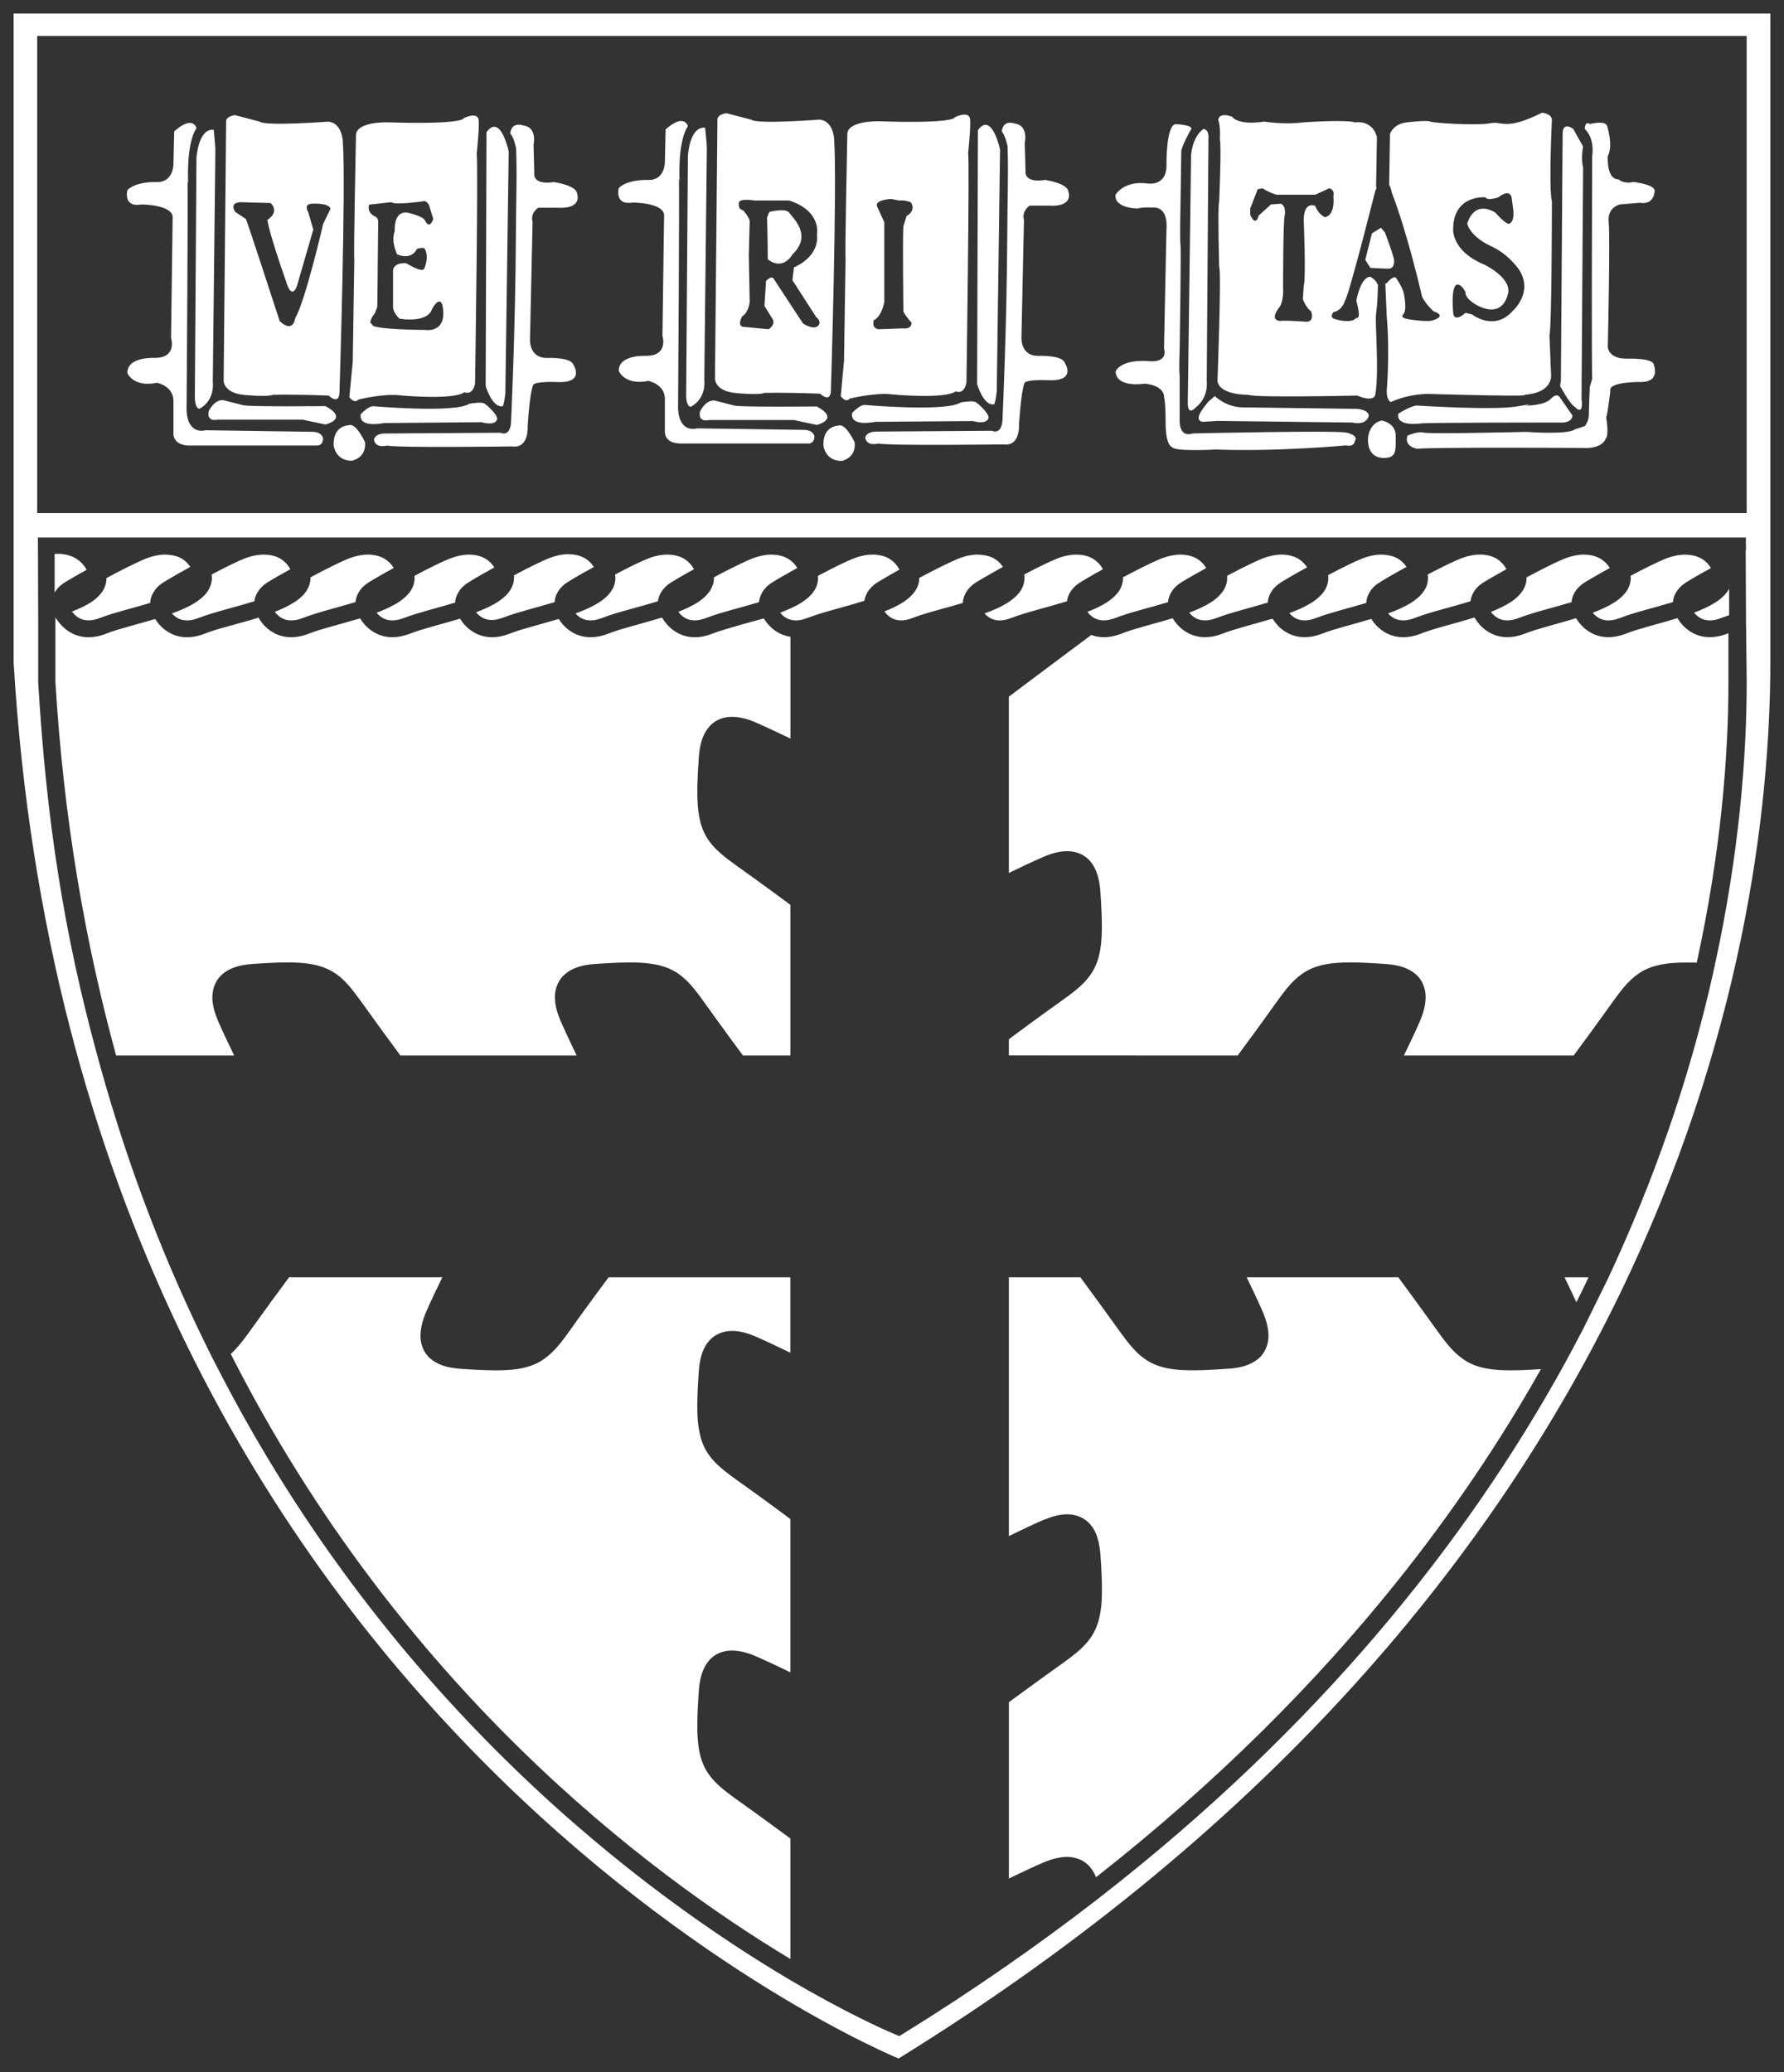 <?xml version="1.0" encoding="UTF-8"?>
<!-- Created with Inkscape (http://www.inkscape.org/) -->
<svg width="130.84" height="152" version="1.1" viewBox="0 0 130.84 152" xml:space="preserve" xmlns="http://www.w3.org/2000/svg" xmlns:cc="http://creativecommons.org/ns#" xmlns:dc="http://purl.org/dc/elements/1.1/" xmlns:rdf="http://www.w3.org/1999/02/22-rdf-syntax-ns#"><rect x="0" y="0" width="130.84" height="152" fill="#333333" stroke="none"/><g transform="matrix(1.25 0 0 -1.25 -35.363 173.6)"><path d="m30.473 136.77h100.3v-27.997h-100.3zm88.292-4.505c-2.169-1.08-2.312-0.471-3.038-0.617-0.726-0.144-3.328 3e-3 -3.517 0.098-0.192 0.097-1.401-0.049-1.401-0.049-0.772-0.094-0.964-0.666-0.964-0.666l-0.049-3.004c0.127-0.215 0.151-0.439 0.151-0.439 0.96-2.495 1.781-6.127 1.781-6.127 0.242-0.47 0.67-0.848 0.67-0.848 0.822-0.277 0-0.519 0-0.519-0.338-0.14-1.447 0.049-1.447 0.049-0.572 0.089-0.332 0.286-0.332 0.286 0.246 0.233 0.046 1.179 0.046 1.179-0.046 0.375-0.482 0.986-0.482 0.986-0.192 0.101-0.531-0.332-0.531-0.332s-0.034-0.01-0.08-0.025l0.08-1.901c0.196-2.174 0-4.389 0-4.389 0-0.614 0.249-0.657 0.249-0.657 1.152 0.519 2.214 0.473 2.214 0.473 6.649-0.187 5.593-0.049 5.593-0.049 1.681 0.096 1.591 1.133 1.591 1.133l-0.098 2.353c0.142 0.521 0.144 7.878 0.144 7.878-0.196 0.758 0 4.763 0 4.763 0 0.375-0.58 0.424-0.58 0.424zm-47.85-0.028s-0.577-0.051-0.531-0.433l-0.144-15.132s-0.043-0.706 1.155-0.851c0 0 1.401-0.143 1.735 0 0 0 0.923 0.046 3.28-0.043 0 0 0.576-0.567 0.63 0.138 0 0 0.379 12.261 0.19 14.809 0 0-0.045 1.077-0.863 1.136 0 0-3.666-0.286-4.008 0l-1.444 0.375zm13.882-0.086c-0.121-0.013-0.281-0.058-0.488-0.154 0 0 0.102-0.382-4.478-0.233 0 0-1.732 0.041-1.824-0.703 0 0-0.15-7.125-0.104-7.365l-0.092-5.986-0.19-2.079s0.283-0.421 0.528-0.141c0 0 1.545 0.379 2.512 0.243 0 0 3.081-0.287 3.707 0.184 0 0 0.481-0.24 0.627 0.519 0 0 0.194 13.202 0.098 13.44 0 0 0.194 1.889 0.098 2.076 0 0-0.029 0.241-0.393 0.2zm-42.712-0.028s-0.582-0.052-0.528-0.427l-0.144-15.132s-0.051-0.716 1.155-0.854c0 0 1.401-0.14 1.735 0 0 0 0.921 0.045 3.274-0.043 0 0 0.58-0.576 0.63 0.141 0 0 0.389 12.256 0.197 14.797 0 0-0.051 1.09-0.872 1.136 0 0-3.665-0.277-3.999 0l-1.447 0.381zm58.028 0c-0.345-0.013-0.344-0.283-0.344-0.283 0.146-0.376 0.095-1.136 0.095-1.136 0.1-0.367-0.04-3.627-0.04-3.627-0.1-0.332 0-3.867 0-3.867 0.142-0.237-0.101-6.695-0.101-6.695 0.142-0.85 1.837-0.802 1.837-0.802 0.188-0.182 6.361-0.046 6.361-0.046 1.014-0.422 1.06 0.046 1.06 0.046 0.242 1.407-0.028 4.176 0.049 4.76 0.088 0.641 0.104 1.294 0.104 1.726-0.027 0.013-0.047 0.032-0.055 0.061-0.05 0.186-0.384 0.378-0.384 0.378-0.587 0-0.826-1.41-0.826-1.41 0.334-1.181 0-0.998 0-0.998-0.288-0.372-1.201-0.089-1.201-0.089-0.441 0.089-0.144 0.421-0.144 0.421 0.53 0.1 0.676 0.666 0.676 0.666 0.242 0.321 1.781 6.453 1.781 6.453 0.027 0.049 0.051 0.107 0.074 0.169l-0.025 0.074 0.049 2.924c-0.292 1.032-1.259 0.848-1.259 0.848-0.622 0.184-3.087 0-3.087 0-1.109-0.142-2.27 0.049-2.27 0.049-1.589-0.24-1.877 0.286-1.877 0.286-0.204 0.071-0.358 0.097-0.473 0.092zm-44.14-0.028c-0.12-0.013-0.276-0.057-0.479-0.15 0 0 0.09-0.385-4.49-0.243 0 0-1.731 0.049-1.827-0.706 0 0-0.148-7.121-0.098-7.356l-0.092-5.986-0.2-2.079s0.293-0.418 0.531-0.141c0 0 1.541 0.382 2.512 0.24 0 0 3.082-0.283 3.704 0.19 0 0 0.488-0.233 0.63 0.516 0 0 0.196 13.204 0.092 13.44 0 0 0.197 1.885 0.104 2.076 0 0-0.029 0.238-0.387 0.2zm12.273-0.316c-0.197-5e-3 -0.485-0.123-0.903-0.494l-0.043-1.938s-7.07e-4 -1.081-1.01-1.026c0 0-1.155 0.046-1.692-0.47 0 0-0.286-1.04 0.82-0.857 0 0 1.74 3e-3 1.837-0.706l-0.098-7.119s0.384-1.17-0.967-1.17c0 0-1.633 0.083-1.591-0.897 0 0 0.345-0.852 1.738-0.574 0 0 1.01-0.191 0.964-1.13v-1.797s-0.101-0.704 0.866-0.746h7.521s0.387-0.052 0.387 0.421c0 0-0.047 0.378-0.627 0.378l-6.268 0.089s-1.014-0.329-1.106 1.133c0 0 0.092 13.295 0.046 13.532-0.046 0.232 0.046-0.184 0.046-0.184s-0.144 2.312 0.485 3.252c0 0-0.077 0.312-0.405 0.304zm53.835-0.101c-0.214-9e-3 -0.426-0.057-0.491-0.074 0 6e-3 -0.027 0.017-0.123 0.04-0.192 0.051-0.193-0.329-0.193-0.329 0.626-0.611 0.433-1.6 0.433-1.6-0.046-12.594 0-13.059 0-13.059l-0.138-0.479s-0.055-1.269-0.055-1.646c0-0.371-0.24-0.657-0.24-0.657l-0.58-0.187c-0.384-0.336-2.844-0.15-2.844-0.15s-5.637-0.137-6.029-0.043c-0.376 0.095-0.955-0.184-0.955-0.184-0.2-0.666 0.577-0.762 0.577-0.762 1.294 0.095 9.595 0.046 9.595 0.046 1.298-0.088 1.447 0.522 1.447 0.522 0.238 0.193 0.043 1.275 0.043 1.275 0.096 0.229 0.243 1.551 0.243 1.551-0.146 0.567 1.877 0.522 1.877 0.522 1.063 0.045 0.679 0.998 0.679 0.998 0 0.414-1.493 0.372-1.493 0.372-1.209-0.048-1.21 0.7-1.21 0.7s0.148 6.426 0.052 7.316c-0.096 0.892 0.673 1.035 0.673 1.035l1.161 0.095c0.864-0.141 0.863 0.703 0.863 0.703 0 0.382-1.247 0.519-1.247 0.519-0.583-0.137-0.872 0.15-0.872 0.15-0.726 0-0.63 1.364-0.63 1.364 0.338 0.66-0.046 1.788-0.046 1.788-0.067 0.15-0.281 0.184-0.494 0.175zm-82.665-0.012c-0.197-4e-3 -0.484-0.123-0.903-0.494l-0.046-1.935s-7.09e-4 -1.085-1.01-1.041c0 0-1.155 0.052-1.689-0.464 0 0-0.29-1.042 0.823-0.851 0 0 1.734-1.4e-4 1.83-0.706l-0.095-7.125s0.387-1.173-0.964-1.173c0 0-1.636 0.088-1.594-0.897 0 0 0.338-0.849 1.735-0.562 0 0 1.011-0.189 0.964-1.133v-1.797s-0.094-0.699 0.866-0.752h7.521s0.39-0.049 0.39 0.427c0 0-0.05 0.378-0.63 0.378l-6.265 0.092s-1.016-0.328-1.112 1.13c0 0 0.097 13.304 0.055 13.529-0.054 0.244 0.04-0.184 0.04-0.184s-0.14 2.31 0.485 3.252c0 0-0.074 0.314-0.402 0.307zm47.997-6e-3c-0.345-0.093-0.344-0.513-0.344-0.513 0.188-0.146 0.338-0.848 0.338-0.848 0.061-1.64-0.016-3.411-0.016-5.089-0.031-5.666-0.276-10.801-0.276-10.801 0-1.132-0.63-0.808-0.63-0.808l-6.744-0.046c-0.68 0-0.682-0.372-0.682-0.372 0.1-0.521 0.768-0.329 0.768-0.329 0.626-0.141 7.334-0.052 7.334-0.052 1.014-0.14 0.918 1.179 0.918 1.179 0.146 2.216 0.338 2.454 0.338 2.454 0.242 0.189 1.351 0.135 1.351 0.135 1.785-0.091 0.961 1.084 0.961 1.084-0.234 0.383-1.444 0.344-1.444 0.344-1.163-0.058-1.063 1.121-1.063 1.121l0.147 6.843c-0.146 0.561 0.338 0.851 0.338 0.851h1.099c1.547-0.101 1.164 0.842 1.164 0.842-0.054 0.468-1.345 0.666-1.345 0.666-1.305-0.2-1.164 0.516-1.164 0.516l-0.046 1.646c0.192 1.085-0.531 1.133-0.531 1.133-0.204 0.07-0.358 0.074-0.473 0.043zm9.849-0.065c-0.58-0.092-0.531-2.497-0.531-2.497-0.05-1.179-1.109-0.986-1.109-0.986-1.397 0.189-1.877-0.657-1.877-0.657-0.096-0.81 1.296-0.811 1.296-0.811 0.242 0.094 1.01 0.055 1.01 0.055 0.825-0.055 0.679-1.278 0.679-1.278l-0.144-6.981c0.246-0.943-0.964-0.746-0.964-0.746-1.639 0.09-1.877-0.614-1.877-0.614 0.046-0.993 1.729-0.713 1.729-0.713 1.206-0.14 1.112-0.799 1.112-0.799 0.096-0.237 0.095-1.511 0.095-1.511 0-1.367 0.387-1.416 0.387-1.416 0.146-0.277 2.552-0.138 2.552-0.138 3.62-0.139 7.626 0.24 7.626 0.24 0.526-0.101 0.525 0.233 0.525 0.233 0.284 0.372-0.479 0.516-0.479 0.516-0.537 0.144-9.017-0.046-9.017-0.046-0.868-0.281-0.771 0.851-0.771 0.851v2.54c-0.05 0.375 0 1.514 0 1.514s0.095 5.941 0.049 6.179c-0.05 0.232 0 2.264 0 2.264l0.046 3.151c-0.046 0.24 0.534 1.281 0.534 1.281 0.334 0.329-0.872 0.369-0.872 0.369zm-38.685-0.049c-0.348-0.094-0.347-0.516-0.347-0.516 0.196-0.144 0.341-0.848 0.341-0.848 0.065-1.647-0.008-3.408-0.012-5.089-0.031-5.663-0.276-10.802-0.276-10.802 0-1.129-0.62-0.805-0.62-0.805l-6.757-0.043c-0.668 0-0.67-0.378-0.67-0.378 0.096-0.52 0.768-0.332 0.768-0.332 0.626-0.142 7.331-0.049 7.331-0.049 1.014-0.142 0.915 1.189 0.915 1.189 0.138 2.208 0.344 2.448 0.344 2.448 0.238 0.191 1.339 0.141 1.339 0.141 1.785-0.095 0.964 1.081 0.964 1.081-0.238 0.377-1.44 0.332-1.44 0.332-1.163-0.051-1.069 1.13-1.069 1.13l0.151 6.843c-0.15 0.558 0.335 0.842 0.335 0.842h1.109c1.547-0.092 1.161 0.851 1.161 0.851-0.05 0.467-1.348 0.654-1.348 0.654-1.305-0.188-1.158 0.522-1.158 0.522l-0.043 1.649c0.188 1.088-0.537 1.136-0.537 1.136-0.206 0.069-0.363 0.074-0.479 0.043zm27.638-6e-3c-0.16 0.054-0.342-0.017-0.547-0.298l-0.046-14.905s0.378-1.317 1.007-1.179c0 0 0.098 0.278 0.144 0.759l0.193 14.189s-0.271 1.273-0.752 1.434zm34.069-0.083c-0.155 0.023-0.31-0.051-0.31-0.427l-0.101-14.465-0.046-0.338s0.582-1.086 0.866-1.225c0 0 0.528-0.612 0.39 0.473l0.092 13.581s-0.138 0.471 0 1.225l-0.58 1.035s-0.155 0.119-0.31 0.141zm-62.896-0.031c-0.161 0.053-0.346-0.021-0.553-0.304l-0.049-14.895s0.388-1.325 1.014-1.179c0 0 0.095 0.28 0.141 0.749l0.197 14.195s-0.267 1.275-0.749 1.434zm12.27-0.04c-0.914 0.091-1.007-1.659-1.007-1.659l-0.101-14.143c0.05-0.663 0.292-0.565 0.292-0.565 0.921 0.518 0.771 1.551 0.771 1.551s0.151 13.394 0.151 13.633c0 0.237-0.104 1.182-0.104 1.182zm29.247-0.071c-0.68-0.471-0.731-1.555-0.731-1.555l-0.193-14.518c0-0.802 0.439-0.295 0.439-0.295 0.814 0.621 0.673 1.56 0.673 1.56l0.101 14.241c0.042 0.566-0.289 0.565-0.289 0.565zm-58.074-0.049c-0.91 0.092-1.014-1.649-1.014-1.649l-0.095-14.146c0.05-0.66 0.289-0.568 0.289-0.568 0.918 0.519 0.765 1.56 0.765 1.56s0.151 13.39 0.151 13.624c0 0.236-0.095 1.179-0.095 1.179zm61.538-3.437s0.439-0.283 0.823-0.375h2.267l0.82 0.375s0.339-0.049 0.243-0.47c0 0 0.144-1.084-0.485-1.225 0 0-0.386 0.141-0.577 0.66 0 0-0.629 0.324-0.679-0.762 0 0 0.146-3.488 0-3.959l-0.049-0.752s0.196-0.522 0.488-0.709c0 0 0.239-0.658-0.341-0.608 0 0-1.201 0.09-1.493 0.043 0 0-0.672 7.6e-4 0 0.845 0 0 0.237 0.338 0.187 1.182 0 0-2e-3 3.958 0.101 4.201 0 0 0.094 0.521-0.236 0.651l-0.58-0.043-0.722-0.66s-0.15-0.709-0.491 0.052v0.369l0.439 1.136 0.286 0.049zm14.247-0.301c0.309 0.073 0.362-0.221 0.362-0.221l0.095-0.709c0.1-0.852-0.283-0.854-0.283-0.854-0.288 0.102-0.774 0.67-0.774 0.67-1.305 0.76-1.64-0.67-1.64-0.67 0.242-0.788 1.302-1.265 1.302-1.265 1.11-0.466 1.735-1.419 1.735-1.419 0.868-1.318-0.341-2.399-0.341-2.399-1.102-1.274-2.411-0.233-2.411-0.233l-0.384 0.095c-0.722-0.624-0.722 0-0.722 0-0.142 1.551 0.19 1.646 0.19 1.646 0.284 0.091 0.531-0.427 0.531-0.427-0.042-0.423 0.722-0.799 0.722-0.799 1.593-0.802 1.79 0.799 1.79 0.799 0.096 0.895-1.401 1.606-1.401 1.606-2.027 0.845-1.833 2.168-1.833 2.168 0.046 1.939 1.877 1.79 1.877 1.79 0.15-0.236 0.78 0 0.78 0 0.168 0.13 0.299 0.197 0.402 0.221zm-36.05-0.322 0.482-0.092c0.338 0.042 0.679-0.098 0.679-0.098 0.342-0.523-0.243-0.808-0.243-0.808l-0.19-0.605c-0.05-0.518 0-4.997 0-4.997 0.092-0.235 0.479-0.663 0.479-0.663 0-0.426-0.528-0.332-0.528-0.332l-1.403-0.052c-0.434 0.051-0.286 0.525-0.286 0.525 0.484 0.24 0.62 1.081 0.62 1.081v4.671l-0.43 0.943c-0.138 0.376 0.82 0.427 0.82 0.427zm-8.421-0.052c0.217-5e-3 0.424-0.04 0.424-0.04h2.021c1.927-0.621 1.634-1.984 1.634-1.984 0.15-1.37-1.348-1.935-1.348-1.935l-0.092-0.756 1.397-2.168c0.242-0.187 0.193-0.375 0.193-0.375-0.192-0.518-0.967 0-0.967 0l-1.732 2.641c-0.146 0.187-0.439-0.144-0.439-0.144l-0.092-1.465 0.439-0.706c0.284-0.372-0.197-0.663-0.197-0.663l-1.545 0.15c-0.296 0.143 0 0.614 0 0.614 0.384 0.23 0.436 0.842 0.436 0.842l-0.052 2.74 0.052 1.981c0 0.227-0.384 0.654-0.384 0.654-0.346 0.052-0.243 0.476-0.243 0.476 0.048 0.118 0.277 0.143 0.494 0.138zm-19.06-0.089c0.242 0.091 0.384-0.24 0.384-0.24l0.243-0.795c-0.242-0.666-0.482-0.098-0.482-0.098-0.096 0.276-1.056 0.473-1.056 0.473-0.822 0.089-0.722-1.09-0.722-1.09-0.242-0.604 0.141-1.364 0.141-1.364 0.821-0.335 1.106 0.233 1.106 0.233 0.05 0.186 0.479 0.141 0.479 0.141 0.342-0.469 0-1.222 0-1.222-0.146-0.241-1.056 0.332-1.056 0.332-0.822 0.043-0.771-0.473-0.771-0.473v-2.082c0-0.371 0.387-0.706 0.387-0.706 1.731-0.23 1.88 0.528 1.88 0.528 0.48 0.89 0.63 0.279 0.63 0.279 0.334-1.702-1.017-1.462-1.017-1.462-3.52 0.042-3.087 0.332-3.087 0.332-0.342 0.046 0.144 0.657 0.144 0.657l0.141 0.372 0.052 5.006c1.9e-5 0.187-0.144 0.273-0.144 0.273-0.58 0.243-0.384 0.713-0.384 0.713l1.302 0.144c0.196-0.19 1.831 0.049 1.831 0.049zm-10.703-0.049 1.781-0.049s0.58-0.474-0.187-0.995c0 0 0.092-0.744 1.106-3.627 0 0 0.286-1.084 0.62-0.283l0.971 3.348-0.289 0.995s-0.296 0.466 0.141 0.516c0 0 1.011 0.096 1.161-0.283l-0.433-0.894s-1.06-4.582-1.64-5.522c0 0-0.094-0.942-0.912-0.187 0 0-1.884 5.802-1.984 5.995l-0.623 0.415s-0.383 0.521 0.289 0.571zm31.557-0.485c-0.265-0.025-0.507-0.086-0.507-0.086l-0.138-0.333c0.042-1.029 0.043-2.448 0.043-2.448 0.918-0.706 1.447 0.286 1.447 0.286 1.206 1.135-0.001 2.165-0.193 2.454-0.098 0.142-0.386 0.151-0.651 0.126zm35.377-1.014-0.531-0.335c-0.054-0.225-0.39-1.551-0.39-1.551l0.298-0.47s0.769-0.046 1.056-0.046c0.288 0 0.338 0.232 0.338 0.467 0 0.236-0.537 1.655-0.537 1.655zm10.347-9.843c-0.176 0.032-0.365-0.178-0.365-0.178-0.342-0.42-1.496-0.421-1.496-0.421s0.812 0.192-0.531-0.049c-1.351-0.23-5.737 0.049-5.737 0.049-0.338 0.091-1.201-0.473-1.201-0.473-0.15-0.802 1.342-0.568 1.342-0.568 0.246 0.051 8.102 0.052 8.102 0.052 0.818-0.051 0.771 0.418 0.771 0.418l-0.722 1.038c-0.048 0.081-0.104 0.121-0.163 0.132zm-20.092-0.034-0.378-0.326c-0.376-0.448-0.88-1.099-0.335-1.189l0.863 0.055 7.899-0.095c0.872-0.189 0.974 0.378 0.974 0.378 0.042 0.372-0.676 0.424-0.676 0.424l-6.557 0.086c-1.113-0.044-1.79 0.666-1.79 0.666zm-58.111-0.259s-0.481 0.187-0.918-0.614c0 0-0.194-0.657 0.531-0.513h4.966l1.348-0.283s1.397 0.323 0 1.078c0 0-4.438-0.047-4.822 0.052 0 0-0.918 0.236-1.106 0.279zm28.826-0.021s-0.484 0.189-0.921-0.617c0 0-0.187-0.659 0.531-0.51h4.975l1.342-0.289s1.401 0.333 0 1.084c0 0-4.438-0.044-4.822 0.049 0 0-0.91 0.235-1.106 0.283zm15.061-0.037c-0.286 0.019-0.691-0.058-0.691-0.058-0.825-0.572-5.639-0.147-5.639-0.147-0.296 0-0.731-0.473-0.731-0.473-0.142-0.85 1.351-0.519 1.351-0.519 0.284 0 5.74 0.046 5.74 0.046 0.868-0.234 0.918 0.193 0.918 0.193 0 0.329-0.722 0.9-0.722 0.9-0.049 0.033-0.132 0.052-0.227 0.058zm-28.833-0.077c-0.287 0.02-0.694-0.061-0.694-0.061-0.814-0.561-5.639-0.141-5.639-0.141-0.288 0-0.725-0.467-0.725-0.467-0.142-0.85 1.354-0.522 1.354-0.522 0.288 0 5.734 0.049 5.734 0.049 0.872-0.235 0.918 0.184 0.918 0.184 0 0.336-0.722 0.897-0.722 0.897-0.049 0.036-0.132 0.055-0.227 0.061zm52.847-1.044c-0.668-0.137-0.91-0.888-0.768-1.505 0.138-0.607 0.671-0.761 1.155-0.666 0.48 0.098 0.433 0.522 0.433 1.284 0 0.752-0.82 0.888-0.82 0.888zm-60.454-0.267c-0.056 0.014-0.112 0.011-0.166-0.012 0 0-0.921-1.2e-4 -0.875-1.182 0 0 0.1-0.897 1.06-0.897 0 0 0.876 0.142 0.78 1.09 0 0-0.406 0.9-0.799 1.001zm28.728-0.021c-0.056 0.014-0.112 0.012-0.166-0.012 0 0-0.912-7.4e-4 -0.866-1.173 0 0 0.095-0.897 1.066-0.897 0 0 0.856 0.138 0.768 1.084 0 0-0.409 0.901-0.802 0.998zm-47.122-6.575s1.459 2e-3 1.597 0h98.615l6e-3 -0.743-0.016-9e-3 0.021-4.505 4e-3 3e-3 0.034-3.24c0-4.391-0.448-10.055-1.846-16.496-2.133 0.087 8e-5 0.011 0-0.009l-0.138-0.62c-1.159-5.175-2.958-10.829-5.63-16.726-0.111-0.245-0.223-0.489-0.335-0.737-4e-3 -4e-3 -8e-3 -0.012-0.012-0.021l-0.144-0.31h4e-3c-0.491-1-0.984-1.999-1.477-2.998-0.207-0.402-0.424-0.808-0.639-1.213-0.138-0.261-0.279-0.52-0.421-0.777l-0.12-0.215h4e-3c-5.711-10.331-14.371-21.201-27.175-31.164l-0.012-0.009-0.227-0.178c-3.463-2.676-7.221-5.293-11.32-7.832l-0.23-0.141-0.249 0.104c-0.023 0.008-1.963 0.803-5.077 2.564-0.246 0.143-0.495 0.283-0.752 0.433-0.02 0.012-0.033 0.016-0.049 0.028l-0.264 0.154c-8.35 4.934-23.45 16.009-33.701 36.102h-4e-3l-0.279 0.553c-0.069 0.134-0.134 0.27-0.203 0.408-2.457 4.958-4.608 10.455-6.293 16.52l-0.187 0.676c2.215-0.002 0 0.001 0 0.003-1.961 7.179-2.987 13.795-3.467 21.901v3.587l-0.016 4.908zm1.176-0.958c-0.065 0-0.128-5e-3 -0.193-9e-3v-2.26c0.016 0.019 0.031 0.04 0.043 0.061 0.008 9e-3 0.014 0.02 0.021 0.031 0.027 0.042 0.058 0.081 0.092 0.123 4e-3 6e-3 0.008 0.015 0.016 0.021 0.038 0.048 0.083 0.092 0.129 0.135 4e-3 3e-3 0.002 4e-3 0.006 6e-3 0.05 0.044 0.1 0.084 0.154 0.126 4e-3 2e-3 0.006 5e-3 0.01 6e-3 0.123 0.086 0.332 0.214 0.651 0.396 0.008 5e-3 0.018 0.01 0.025 0.015 0.065 0.037 0.133 0.075 0.206 0.117 0.012 8e-3 0.028 0.017 0.043 0.025 0.15 0.085 0.309 0.174 0.482 0.27-0.161 0.296-0.369 0.498-0.599 0.645-0.315 0.197-0.693 0.292-1.084 0.292zm29.963-0.021c-0.365 0-0.749-0.082-1.09-0.215-0.476-0.181-1.314-0.599-2.116-1.029 4e-3 -0.042 0.006-0.084 0.006-0.126 0-0.215-0.055-0.419-0.147-0.602-0.042-0.085-0.094-0.167-0.147-0.24-0.177-0.233-0.407-0.42-0.66-0.587-0.081-0.054-0.173-0.105-0.261-0.157-0.02-0.01-0.041-0.021-0.064-0.031-0.081-0.046-0.161-0.084-0.249-0.126-0.008-5e-3 -0.022-0.012-0.034-0.018-0.096-0.044-0.192-0.087-0.292-0.129-0.027-0.011-0.054-0.023-0.077-0.034-0.084-0.032-0.164-0.065-0.252-0.095-0.016-8e-3 -0.03-0.014-0.046-0.018 0.02-0.023 0.039-0.046 0.058-0.068 0.196-0.205 0.449-0.385 0.86-0.387 0.188 0 0.416 0.04 0.7 0.15 0.775 0.301 1.913 0.572 2.988 0.897 0 0.01 0.002 0.022 0.006 0.034 0 0.018 0.002 0.039 0.006 0.058 4e-3 0.028 4e-3 0.055 0.012 0.083 4e-3 0.021 0.008 0.04 0.012 0.058 0.008 0.031 0.02 0.061 0.028 0.089 0.008 0.019 0.01 0.04 0.018 0.058 0.016 0.034 0.031 0.067 0.046 0.098 0.008 0.017 0.018 0.035 0.025 0.052 0.02 0.037 0.039 0.074 0.062 0.111 0.012 0.012 0.014 0.025 0.025 0.037 0.027 0.044 0.061 0.084 0.092 0.126 4e-3 8e-3 0.014 0.012 0.018 0.018 0.084 0.098 0.18 0.19 0.295 0.273l4e-3 3e-3c0.016 0.01 0.03 0.021 0.046 0.031 0.142 0.096 0.379 0.237 0.709 0.43 0.02 0.011 0.039 0.023 0.058 0.034 0.065 0.037 0.131 0.074 0.2 0.114 0.027 0.015 0.059 0.031 0.086 0.049 0.069 0.038 0.142 0.074 0.215 0.114 0.027 0.018 0.052 0.033 0.083 0.049 0.084 0.046 0.17 0.093 0.258 0.141v3e-3h-4e-3v3e-3c-0.142 0.225-0.309 0.379-0.498 0.494-0.28 0.171-0.619 0.252-0.98 0.252zm-23.664-0.025c-0.365 2e-3 -0.748-0.083-1.09-0.215-0.514-0.203-1.448-0.67-2.316-1.136v-3e-3l-0.049-0.028c4e-3 -9e-3 4e-3 -0.014 4e-3 -0.021-4e-3 -0.151-0.028-0.294-0.074-0.427-0.111-0.335-0.353-0.607-0.63-0.82-0.05-0.039-0.104-0.079-0.154-0.114-4e-3 -3e-3 -0.006-3e-3 -0.01-6e-3 -0.073-0.047-0.151-0.096-0.227-0.141-0.023-0.011-0.042-0.022-0.061-0.034-0.077-0.042-0.15-0.08-0.23-0.12-0.008-4e-3 -0.016-8e-3 -0.028-0.012-0.088-0.043-0.18-0.087-0.276-0.129-0.02-8e-3 -0.033-0.015-0.052-0.021-0.081-0.035-0.167-0.069-0.255-0.104-0.012-2e-3 -0.02-6e-3 -0.031-9e-3 0.035-0.045 0.074-0.09 0.117-0.135 0.192-0.205 0.448-0.382 0.863-0.384 0.184 0 0.412 0.038 0.688 0.147 0.76 0.3 1.872 0.557 2.924 0.875 0 0.016 4e-3 0.032 4e-3 0.049 0 0.02 0.006 0.038 0.01 0.058 0 0.028 4e-3 0.06 0.012 0.089 4e-3 0.019 0.006 0.036 0.01 0.055 0.008 0.031 0.02 0.064 0.031 0.095 4e-3 0.018 0.012 0.036 0.016 0.055 0.016 0.033 0.031 0.068 0.046 0.101 0.008 0.015 0.018 0.032 0.025 0.046 0.02 0.038 0.039 0.074 0.061 0.111 0.008 0.014 0.016 0.028 0.028 0.04 0.027 0.042 0.055 0.079 0.086 0.12 0.008 9e-3 0.014 0.019 0.021 0.028 0.039 0.043 0.081 0.087 0.123 0.129 4e-3 5e-3 0.008 9e-3 0.016 0.015 0.05 0.043 0.1 0.084 0.154 0.126 4e-3 0 0.002 2e-3 0.006 3e-3 0.108 0.077 0.292 0.19 0.553 0.341 0.069 0.043 0.147 0.085 0.227 0.132 0.012 8e-3 0.025 0.017 0.037 0.025 0.073 0.041 0.151 0.083 0.224 0.126 0.027 0.015 0.056 0.031 0.083 0.046 0.081 0.046 0.17 0.093 0.255 0.141 0.02 8e-3 0.031 0.015 0.046 0.025 0.092 0.051 0.187 0.105 0.283 0.16-0.361 0.538-0.862 0.706-1.465 0.722zm5.792 0c-0.369 0-0.756-0.081-1.106-0.218-0.441-0.166-1.205-0.548-1.969-0.952 0.012-0.069 0.018-0.138 0.018-0.206 0-0.135-0.027-0.265-0.061-0.39-0.058-0.174-0.144-0.338-0.252-0.476-0.184-0.238-0.428-0.427-0.697-0.596-0.084-0.054-0.178-0.105-0.27-0.157-0.023-0.011-0.047-0.022-0.074-0.034-0.081-0.044-0.164-0.085-0.252-0.126-0.012-6e-3 -0.028-0.011-0.043-0.018-0.1-0.044-0.2-0.089-0.307-0.132-0.023-9e-3 -0.051-0.018-0.074-0.028-0.088-0.036-0.181-0.071-0.273-0.104-0.012-6e-3 -0.025-0.011-0.04-0.015 0.008-9e-3 0.014-0.018 0.021-0.025 0.196-0.205 0.448-0.382 0.863-0.384 0.184 0 0.412 0.036 0.688 0.144 0.841 0.334 2.121 0.622 3.265 0.983 4e-3 0.034 0.008 0.069 0.012 0.101 4e-3 0.015 0.008 0.027 0.012 0.04 0.012 0.042 0.025 0.085 0.04 0.129 0.008 0.017 0.014 0.035 0.018 0.052 0.016 0.032 0.028 0.061 0.043 0.092 0.008 0.019 0.02 0.036 0.031 0.055 0.016 0.029 0.03 0.061 0.049 0.089 0.012 0.02 0.025 0.036 0.04 0.055 0.02 0.03 0.041 0.061 0.068 0.089 0.012 0.018 0.025 0.037 0.04 0.052 0.027 0.032 0.061 0.063 0.095 0.095 0.008 0.012 0.022 0.027 0.034 0.04 0.046 0.043 0.1 0.082 0.154 0.123 0.012 8e-3 0.022 0.016 0.034 0.025 0.008 4e-3 0.014 9e-3 0.021 0.012v3e-3c0.081 0.056 0.183 0.118 0.313 0.197 0.088 0.052 0.195 0.113 0.31 0.181 0.081 0.047 0.17 0.097 0.258 0.147 4e-3 2e-3 0.006 2e-3 0.01 3e-3 0.165 0.094 0.34 0.196 0.528 0.298-0.154 0.272-0.334 0.455-0.537 0.587-0.288 0.185-0.634 0.266-1.01 0.267zm6.106 0c-0.372 0-0.761-0.086-1.103-0.218-0.499-0.194-1.419-0.657-2.279-1.118 4e-3 -0.011 4e-3 -0.024 4e-3 -0.037 0-0.029-4e-3 -0.058-4e-3 -0.089-0.02-0.27-0.123-0.521-0.273-0.725-0.161-0.229-0.378-0.412-0.62-0.574-0.081-0.053-0.163-0.104-0.252-0.154-0.016-9e-3 -0.031-0.018-0.046-0.028-0.085-0.044-0.166-0.09-0.258-0.132 0-3e-3 -4e-3 -6e-3 -0.012-9e-3 -0.092-0.046-0.192-0.091-0.292-0.135-0.016-7e-3 -0.025-0.011-0.04-0.018-0.092-0.037-0.18-0.075-0.276-0.111-0.008-3e-3 -0.014-7e-3 -0.021-9e-3 0.027-0.041 0.063-0.08 0.101-0.12 0.192-0.205 0.449-0.382 0.86-0.384 0.188 0 0.41 0.036 0.694 0.144 0.791 0.316 1.979 0.596 3.077 0.931 0 7e-3 0.006 0.012 0.006 0.018 0 0.018 4e-3 0.034 4e-3 0.052 4e-3 0.029 0.008 0.059 0.016 0.089 4e-3 0.019 0.012 0.04 0.016 0.058 0.008 0.03 0.018 0.058 0.025 0.086 0.008 0.021 0.014 0.042 0.021 0.061 0.016 0.029 0.025 0.057 0.04 0.086 0.012 0.022 0.02 0.043 0.031 0.065 0.02 0.028 0.034 0.055 0.049 0.083 0.012 0.022 0.026 0.045 0.037 0.065 0.023 0.028 0.045 0.054 0.064 0.08 0.02 0.021 0.034 0.043 0.049 0.065 0.023 0.027 0.05 0.051 0.077 0.077 0.02 0.019 0.036 0.04 0.055 0.058 0.035 0.033 0.078 0.063 0.117 0.092 0.016 0.011 0.028 0.021 0.043 0.031 0.061 0.049 0.157 0.109 0.276 0.184 0.123 0.074 0.271 0.159 0.451 0.264 0.073 0.042 0.15 0.087 0.23 0.132 0.042 0.024 0.084 0.047 0.126 0.071 0.042 0.025 0.087 0.048 0.129 0.074 0.084 0.045 0.165 0.09 0.249 0.138 0.046 0.024 0.089 0.049 0.135 0.074-0.146 0.239-0.324 0.404-0.516 0.525-0.284 0.176-0.624 0.256-0.989 0.258zm5.931 0c-0.365 0-0.749-0.085-1.09-0.218-0.476-0.181-1.314-0.596-2.116-1.026 4e-3 -0.042 0.006-0.087 0.006-0.129 0-0.215-0.055-0.419-0.147-0.602-0.042-0.085-0.091-0.164-0.144-0.236-0.177-0.233-0.407-0.42-0.66-0.587-0.081-0.054-0.173-0.105-0.261-0.157-0.02-0.01-0.044-0.021-0.068-0.031-0.081-0.046-0.161-0.087-0.249-0.129-0.008-5e-3 -0.022-0.012-0.034-0.018-0.096-0.044-0.192-0.087-0.292-0.129-0.027-0.011-0.054-0.02-0.077-0.031-0.085-0.032-0.161-0.068-0.249-0.098-0.016-8e-3 -0.031-0.014-0.046-0.018 0.02-0.023 0.036-0.046 0.055-0.068 0.196-0.205 0.449-0.382 0.86-0.384 0.188 0 0.416 0.037 0.7 0.147 0.775 0.301 1.916 0.572 2.991 0.897 0 0.01-8.46e-4 0.025 4e-3 0.037 0 0.018 0.002 0.036 0.006 0.055 4e-3 0.028 4e-3 0.055 0.012 0.083 4e-3 0.021 0.008 0.043 0.012 0.061 0.008 0.031 0.021 0.061 0.028 0.089 0.008 0.019 0.01 0.04 0.018 0.058 0.016 0.034 0.031 0.067 0.046 0.098 0.008 0.017 0.018 0.032 0.025 0.049 0.02 0.037 0.038 0.074 0.061 0.111 0.012 0.012 0.014 0.025 0.025 0.037 0.027 0.044 0.062 0.084 0.092 0.126 4e-3 8e-3 0.014 0.015 0.018 0.021 0.084 0.098 0.18 0.187 0.295 0.27l4e-3 3e-3v3e-3c0.016 0.01 0.031 0.018 0.046 0.028 0.142 0.096 0.379 0.237 0.709 0.43 0.02 0.011 0.039 0.023 0.058 0.034 0.065 0.037 0.131 0.074 0.2 0.114 0.027 0.015 0.059 0.031 0.086 0.049 0.069 0.038 0.142 0.077 0.215 0.117 0.027 0.018 0.052 0.033 0.083 0.049 0.084 0.046 0.167 0.093 0.255 0.141v3e-3c-0.142 0.225-0.309 0.382-0.498 0.498-0.28 0.171-0.619 0.252-0.98 0.252zm11.64 0c-0.372 7.9e-4 -0.761-0.081-1.103-0.218-0.445-0.166-1.212-0.546-1.969-0.949v-0.012c0.008-0.065 0.012-0.131 0.012-0.197 4e-3 -0.327-0.128-0.63-0.316-0.866-0.184-0.238-0.425-0.428-0.694-0.596-0.088-0.055-0.18-0.106-0.276-0.157-0.02-0.011-0.042-0.022-0.061-0.034-0.088-0.044-0.176-0.089-0.264-0.129-0.012-7e-3 -0.023-0.01-0.031-0.015-0.107-0.046-0.208-0.091-0.319-0.135-0.02-8e-3 -0.042-0.016-0.061-0.025-0.092-0.035-0.183-0.073-0.283-0.107-0.008-5e-3 -0.022-8e-3 -0.037-0.012 0.008-8e-3 0.018-0.017 0.025-0.025 0.196-0.205 0.448-0.382 0.863-0.384 0.184 0 0.415 0.038 0.688 0.147 0.841 0.333 2.118 0.618 3.262 0.98 0.008 0.044 0.018 0.088 0.025 0.132 0.012 0.047 0.031 0.094 0.046 0.141 0 0.015 0.008 0.025 0.012 0.04 0.016 0.035 0.031 0.07 0.046 0.104 0.008 0.017 0.018 0.032 0.025 0.049 0.02 0.032 0.035 0.068 0.058 0.098 0.012 0.017 0.02 0.033 0.031 0.049 0.023 0.033 0.047 0.064 0.074 0.095 0.016 0.015 0.028 0.031 0.043 0.046 0.027 0.033 0.054 0.067 0.092 0.098 0.012 0.012 0.021 0.025 0.037 0.037 0.046 0.044 0.096 0.085 0.154 0.126 0.073 0.055 0.186 0.122 0.332 0.209 0.1 0.059 0.209 0.128 0.347 0.206 0.226 0.132 0.496 0.285 0.795 0.448-0.154 0.272-0.337 0.455-0.541 0.587-0.288 0.185-0.634 0.267-1.01 0.267zm6.106 0c-0.365 0-0.759-0.085-1.096-0.215-0.51-0.197-1.432-0.656-2.288-1.118v-0.04c4e-3 -0.253-0.081-0.493-0.2-0.697-0.02-0.039-0.047-0.076-0.074-0.114-0.165-0.229-0.376-0.414-0.617-0.577-0.081-0.053-0.161-0.103-0.246-0.15-0.02-0.011-0.036-0.022-0.055-0.034-0.081-0.041-0.155-0.085-0.24-0.126-0.012-6e-3 -0.02-9e-3 -0.031-0.015-0.088-0.044-0.18-0.085-0.276-0.126-0.027-0.011-0.051-0.02-0.074-0.031-0.073-0.031-0.148-0.062-0.221-0.092-0.02-7e-3 -0.036-0.015-0.055-0.021 0.027-0.04 0.061-0.08 0.095-0.12 0.196-0.206 0.451-0.382 0.869-0.384 0.18 0 0.412 0.038 0.685 0.147 0.798 0.315 1.989 0.59 3.087 0.924v0.025c0 0.014 0.002 0.029 0.006 0.043 4e-3 0.034 0.008 0.064 0.016 0.098 4e-3 0.015 0.008 0.033 0.016 0.049 4e-3 0.033 0.016 0.065 0.031 0.098 4e-3 0.017 0.008 0.033 0.016 0.049 0.012 0.034 0.028 0.068 0.043 0.101 0.008 0.018 0.018 0.032 0.025 0.049 0.02 0.035 0.04 0.067 0.055 0.101 0.012 0.016 0.025 0.031 0.037 0.046 0.02 0.036 0.046 0.069 0.077 0.104 0.012 0.012 0.02 0.029 0.031 0.04 0.031 0.038 0.067 0.074 0.101 0.111 0.016 0.01 0.02 0.019 0.031 0.028 0.054 0.045 0.102 0.087 0.16 0.129 0.023 0.015 0.048 0.031 0.071 0.049 0.142 0.094 0.357 0.222 0.66 0.396 0.046 0.025 0.094 0.053 0.144 0.08 0.027 0.017 0.055 0.032 0.086 0.049 0.035 0.022 0.075 0.044 0.114 0.065 0.073 0.041 0.144 0.084 0.221 0.126 0.016 8e-3 0.029 0.013 0.04 0.021 0.088 0.048 0.176 0.098 0.264 0.147-0.146 0.239-0.324 0.404-0.516 0.525-0.28 0.176-0.62 0.256-0.989 0.258zm5.94 0c-0.372 7.9e-4 -0.76-0.082-1.106-0.218-0.472-0.181-1.307-0.599-2.113-1.029 4e-3 -0.044 4e-3 -0.088 4e-3 -0.132 0-0.176-0.037-0.344-0.098-0.501-0.05-0.122-0.12-0.236-0.197-0.338-0.173-0.232-0.399-0.418-0.66-0.584-0.077-0.053-0.167-0.104-0.255-0.154-0.027-0.012-0.048-0.025-0.068-0.037-0.081-0.042-0.162-0.082-0.243-0.12-0.016-7e-3 -0.032-0.014-0.043-0.021-0.096-0.044-0.192-0.086-0.292-0.126-0.023-0.012-0.05-0.023-0.077-0.034-0.081-0.032-0.16-0.063-0.236-0.095-0.02-6e-3 -0.036-0.012-0.055-0.018 0.023-0.024 0.042-0.049 0.062-0.071 0.196-0.206 0.449-0.381 0.86-0.384 0.184 0 0.412 0.038 0.688 0.147 0.856 0.339 2.177 0.634 3.332 1.007 4e-3 0.025 0.012 0.049 0.016 0.074 0 0.014 0.006 0.027 0.01 0.04 0.012 0.045 0.025 0.091 0.04 0.138 4e-3 0.015 0.014 0.029 0.018 0.043 0.016 0.032 0.025 0.065 0.04 0.098 0.016 0.021 0.024 0.042 0.04 0.065 0.012 0.026 0.025 0.05 0.037 0.077 0.02 0.022 0.037 0.043 0.052 0.065 0.016 0.025 0.033 0.046 0.052 0.071 0.016 0.023 0.036 0.045 0.055 0.068 0.02 0.022 0.041 0.045 0.064 0.068 0.02 0.02 0.039 0.041 0.062 0.058 0.038 0.038 0.089 0.076 0.135 0.111 4e-3 4e-3 0.001 8e-3 0.01 9e-3 0.02 0.014 0.033 0.025 0.052 0.037 4e-3 2e-3 0.002 3e-3 0.006 3e-3 0.131 0.094 0.328 0.207 0.608 0.369 0.069 0.042 0.146 0.087 0.23 0.135 0.02 9e-3 0.034 0.017 0.049 0.028 0.15 0.084 0.31 0.176 0.479 0.27-0.154 0.286-0.339 0.478-0.547 0.614h-4e-3c-0.288 0.184-0.631 0.267-1.007 0.267zm6.164 0c-0.365 2e-3 -0.752-0.082-1.09-0.215-0.518-0.202-1.47-0.683-2.349-1.152v-6e-3c0-0.299-0.109-0.578-0.27-0.802-0.058-0.079-0.115-0.15-0.184-0.218-0.111-0.117-0.234-0.22-0.369-0.316-0.016-0.013-0.03-0.025-0.049-0.034l-4e-3 -3e-3c-0.073-0.053-0.156-0.101-0.236-0.147-0.02-0.012-0.041-0.024-0.064-0.037-0.069-0.042-0.144-0.082-0.221-0.12-0.012-5e-3 -0.025-9e-3 -0.037-0.015-0.088-0.043-0.174-0.087-0.27-0.126-0.02-0.01-0.045-0.021-0.068-0.031-0.073-0.034-0.153-0.064-0.233-0.095-0.012-6e-3 -0.028-0.011-0.043-0.015 0.035-0.048 0.074-0.097 0.12-0.144 0.196-0.206 0.445-0.382 0.86-0.384 0.184 0 0.415 0.038 0.691 0.147 0.76 0.3 1.879 0.557 2.927 0.875 0 0.015-8.45e-4 0.033 4e-3 0.049 0 0.019 0.006 0.038 0.01 0.058 0 0.028 0.006 0.058 0.01 0.086 4e-3 0.019 0.01 0.039 0.018 0.058 0.008 0.032 0.014 0.063 0.025 0.095 0.008 0.017 0.012 0.035 0.016 0.052 0.016 0.037 0.037 0.073 0.052 0.111 4e-3 0.012 0.01 0.026 0.018 0.037 0.02 0.044 0.046 0.088 0.077 0.132 4e-3 5e-3 0.006 0.013 0.01 0.018 0.104 0.151 0.232 0.296 0.408 0.421v6e-3c0.054 0.036 0.12 0.081 0.209 0.132 0.146 0.089 0.329 0.2 0.574 0.338 0.085 0.051 0.18 0.103 0.276 0.157 0.023 0.012 0.039 0.024 0.061 0.037 0.077 0.04 0.147 0.084 0.227 0.126 0.035 0.018 0.062 0.034 0.092 0.052 0.092 0.048 0.182 0.099 0.27 0.15-0.357 0.539-0.866 0.706-1.465 0.722zm5.789 0c-0.369 2e-3 -0.758-0.082-1.099-0.218-0.441-0.167-1.212-0.547-1.972-0.949 0.012-0.069 0.016-0.137 0.016-0.206v-9e-3c0-0.283-0.1-0.547-0.246-0.765-0.02-0.033-0.045-0.064-0.064-0.092-0.027-0.034-0.059-0.064-0.086-0.095-0.173-0.194-0.381-0.355-0.611-0.501-0.088-0.054-0.18-0.106-0.276-0.157-0.02-0.014-0.044-0.027-0.071-0.04-0.081-0.041-0.165-0.08-0.246-0.12-0.016-7e-3 -0.034-0.014-0.046-0.021-0.104-0.044-0.206-0.09-0.313-0.132-0.023-9e-3 -0.051-0.018-0.071-0.028-0.092-0.036-0.187-0.074-0.283-0.108-0.008-5e-3 -0.02-8e-3 -0.034-0.012 0.012-9e-3 0.018-0.018 0.025-0.025 0.196-0.205 0.448-0.382 0.863-0.384 0.188 0 0.418 0.036 0.691 0.144 0.841 0.334 2.115 0.621 3.259 0.983 0.012 0.09 0.034 0.182 0.064 0.276 0.008 0.013 0.016 0.024 0.016 0.037 0.02 0.035 0.031 0.071 0.046 0.107 0.008 0.016 0.02 0.03 0.028 0.046 0.02 0.032 0.039 0.068 0.058 0.101 0.012 0.015 0.022 0.031 0.034 0.046 0.02 0.034 0.043 0.065 0.074 0.098 0.008 0.015 0.022 0.029 0.034 0.043 0.031 0.035 0.064 0.066 0.095 0.101 0.016 0.011 0.025 0.023 0.04 0.034 0.046 0.044 0.096 0.084 0.154 0.126 0.084 0.062 0.216 0.144 0.396 0.249 0.085 0.051 0.176 0.105 0.279 0.166 0.027 0.013 0.054 0.029 0.077 0.043 0.046 0.025 0.09 0.05 0.132 0.077 0.042 0.02 0.078 0.045 0.117 0.068 0.05 0.028 0.101 0.053 0.147 0.083 0.034 0.018 0.07 0.036 0.104 0.055 0.069 0.04 0.142 0.078 0.215 0.12-0.15 0.273-0.337 0.458-0.541 0.59-0.284 0.185-0.628 0.267-1.004 0.267zm6.103 0c-0.369 0-0.751-0.086-1.096-0.218-0.503-0.194-1.421-0.656-2.285-1.115 4e-3 -0.013 4e-3 -0.024 4e-3 -0.034v-9e-3c0-0.273-0.086-0.531-0.224-0.743-0.016-0.024-0.031-0.045-0.046-0.068-0.012-0.016-0.028-0.033-0.04-0.049-0.161-0.205-0.354-0.374-0.58-0.525-0.077-0.053-0.164-0.104-0.249-0.154-0.02-0.011-0.033-0.021-0.052-0.031-0.077-0.044-0.161-0.087-0.246-0.129-0.008-2e-3 -0.018-9e-3 -0.025-0.012-0.092-0.045-0.187-0.087-0.283-0.129-0.02-8e-3 -0.039-0.017-0.058-0.025-0.085-0.036-0.169-0.071-0.261-0.104-0.008-5e-3 -0.02-0.011-0.031-0.015 0.031-0.038 0.066-0.077 0.104-0.117 0.192-0.205 0.448-0.382 0.863-0.384 0.184 0 0.414 0.038 0.691 0.147 0.798 0.315 1.983 0.59 3.077 0.924 0.027 0.342 0.215 0.766 0.645 1.072 0.131 0.097 0.374 0.237 0.731 0.445 0.246 0.139 0.534 0.302 0.845 0.473l0.021 0.015c-0.15 0.24-0.321 0.404-0.513 0.525-0.28 0.176-0.623 0.256-0.992 0.258zm5.934 0c-0.365 0-0.755-0.085-1.096-0.218-0.468-0.181-1.3-0.596-2.11-1.026 4e-3 -0.045 4e-3 -0.087 4e-3 -0.132 4e-3 -0.315-0.122-0.61-0.295-0.838-0.177-0.234-0.404-0.421-0.657-0.587-0.372-0.236-0.803-0.43-1.272-0.605 0.02-0.024 0.038-0.049 0.061-0.071 0.192-0.205 0.445-0.382 0.86-0.384 0.188 0 0.417 0.038 0.697 0.147 0.771 0.302 1.91 0.572 2.985 0.897 0 9e-3 -8.6e-4 0.022 4e-3 0.034 0 0.021 6e-3 0.043 0.01 0.065 4e-3 0.026 8e-3 0.05 0.012 0.077 8e-3 0.022 8e-3 0.046 0.016 0.068 8e-3 0.026 0.016 0.053 0.028 0.08 8e-3 0.023 0.01 0.045 0.021 0.068 8e-3 0.028 0.022 0.053 0.034 0.08 8e-3 0.023 0.02 0.045 0.031 0.068 0.016 0.029 0.037 0.056 0.052 0.083 0.016 0.023 0.025 0.045 0.04 0.065 0.02 0.029 0.038 0.059 0.061 0.086 0.012 0.02 0.031 0.042 0.046 0.061 0.031 0.03 0.059 0.056 0.086 0.083 0.016 0.018 0.03 0.039 0.049 0.055 0.042 0.038 0.092 0.074 0.138 0.111 8e-3 4e-3 0.014 0.011 0.025 0.015 0.034 0.026 0.067 0.054 0.117 0.086 0.1 0.063 0.223 0.139 0.381 0.23 0.016 9e-3 0.031 0.016 0.046 0.025 0.065 0.038 0.135 0.082 0.212 0.126 4e-3 2e-3 2e-3 2e-3 6e-3 3e-3 0.081 0.048 0.175 0.098 0.267 0.15 0.016 0.01 0.033 0.021 0.052 0.031 0.085 0.049 0.172 0.097 0.264 0.147 0.016 8e-3 0.025 0.013 0.04 0.021 0.088 0.049 0.18 0.099 0.276 0.15-0.146 0.224-0.319 0.382-0.507 0.498-0.284 0.172-0.618 0.25-0.983 0.252zm5.851 0c-0.365 2e-3 -0.755-0.085-1.096-0.218-0.453-0.174-1.255-0.571-2.03-0.986v-0.018c4e-3 -0.05 0.01-0.103 0.01-0.154 0-0.038-2e-3 -0.081-6e-3 -0.12-0.027-0.276-0.144-0.531-0.298-0.734-0.065-0.079-0.13-0.152-0.203-0.221-0.142-0.137-0.303-0.26-0.476-0.372-0.085-0.054-0.181-0.104-0.273-0.154-0.02-0.011-0.038-0.022-0.061-0.034-0.088-0.043-0.173-0.089-0.258-0.129-0.012-7e-3 -0.022-9e-3 -0.034-0.015-0.096-0.046-0.2-0.09-0.307-0.132-0.023-8e-3 -0.042-0.019-0.065-0.028-0.092-0.036-0.182-0.071-0.27-0.104-0.016-6e-3 -0.025-0.01-0.037-0.015 0.012-0.014 0.022-0.03 0.037-0.043 0.196-0.206 0.449-0.382 0.86-0.384 0.188 0 0.411 0.038 0.688 0.147 0.764 0.3 1.874 0.56 2.93 0.878 0 0.015-8.5e-4 0.028 4e-3 0.043 0 0.021-8.7e-4 0.042 4e-3 0.065 4e-3 0.025 8e-3 0.053 0.012 0.077 4e-3 0.022 8e-3 0.046 0.012 0.068 0.012 0.03 0.023 0.058 0.031 0.089 4e-3 0.018 0.01 0.038 0.018 0.055 0.012 0.037 0.033 0.074 0.052 0.111 4e-3 0.012 0.012 0.027 0.016 0.04 0.023 0.045 0.05 0.089 0.077 0.135 4e-3 4e-3 6e-3 9e-3 6e-3 0.012 0.104 0.151 0.239 0.296 0.412 0.421 4e-3 2e-3 0.01 6e-3 0.01 6e-3 0.134 0.094 0.39 0.249 0.774 0.47 0.088 0.051 0.183 0.104 0.283 0.16 0.012 8e-3 0.024 0.016 0.04 0.025 0.1 0.055 0.204 0.114 0.307 0.172h4e-3c0.092 0.053 0.188 0.108 0.292 0.163v3e-3h6e-3c-0.365 0.537-0.866 0.706-1.465 0.722zm5.789 0c-0.372 2e-3 -0.756-0.082-1.106-0.218-0.438-0.167-1.202-0.546-1.966-0.949v-0.018c0.012-0.06 0.016-0.123 0.016-0.184v-3e-3h-4e-3c0-0.186-0.035-0.366-0.104-0.528-0.058-0.123-0.128-0.24-0.209-0.341-0.184-0.24-0.426-0.427-0.691-0.596-0.092-0.054-0.183-0.106-0.279-0.157-0.02-0.011-0.042-0.019-0.061-0.031-0.088-0.044-0.182-0.089-0.27-0.132-0.012-6e-3 -0.024-0.01-0.028-0.015-0.108-0.046-0.209-0.091-0.316-0.135-0.02-7e-3 -0.038-0.015-0.061-0.025-0.096-0.036-0.192-0.072-0.292-0.107-0.012-4e-3 -0.02-8e-3 -0.028-0.012 8e-3 -8e-3 0.014-0.016 0.018-0.025 0.196-0.205 0.455-0.382 0.869-0.384 0.188 0 0.412 0.036 0.688 0.144 0.837 0.334 2.115 0.621 3.259 0.983 0.038 0.334 0.233 0.729 0.636 1.017 0.131 0.094 0.352 0.223 0.682 0.415 0.227 0.132 0.497 0.285 0.792 0.448-0.154 0.272-0.334 0.455-0.537 0.587-0.284 0.185-0.631 0.267-1.007 0.267zm6.103 0c-0.365 0-0.754-0.085-1.099-0.218-0.503-0.194-1.419-0.658-2.279-1.118v-0.04c0-0.304-0.111-0.584-0.276-0.811-0.165-0.227-0.376-0.412-0.614-0.574-0.349-0.233-0.759-0.426-1.201-0.599 0.027-0.038 0.06-0.077 0.095-0.117 0.2-0.206 0.452-0.382 0.863-0.384 0.184 0 0.415 0.038 0.691 0.147 0.799 0.313 1.982 0.592 3.083 0.924 0.023 0.345 0.215 0.767 0.645 1.072 0.131 0.098 0.369 0.237 0.734 0.445 0.249 0.144 0.544 0.312 0.866 0.488-0.15 0.239-0.327 0.404-0.519 0.525-0.284 0.176-0.62 0.256-0.989 0.258zm5.934-3e-3c-0.365 2e-3 -0.755-0.083-1.096-0.215-0.468-0.181-1.307-0.597-2.113-1.029 4e-3 -0.042 0.01-0.083 0.01-0.126 0-0.316-0.122-0.613-0.295-0.842-0.177-0.233-0.407-0.421-0.66-0.587-0.369-0.236-0.806-0.432-1.275-0.608 0.016-0.022 0.035-0.046 0.058-0.068 0.196-0.205 0.452-0.382 0.863-0.384 0.188 0 0.414 0.038 0.691 0.147 0.798 0.315 1.991 0.594 3.093 0.928 0.023 0.344 0.219 0.762 0.642 1.066 0.131 0.098 0.372 0.242 0.725 0.448 0.246 0.142 0.547 0.308 0.866 0.482-0.146 0.244-0.32 0.408-0.516 0.531-0.284 0.176-0.627 0.255-0.992 0.255zm2.574-1.999c-0.038-0.075-0.089-0.144-0.135-0.212-0.177-0.232-0.401-0.418-0.654-0.584-0.369-0.236-0.8-0.433-1.268-0.608 0.02-0.023 0.038-0.047 0.061-0.071 0.196-0.205 0.448-0.381 0.863-0.384 0.184 0 0.415 0.038 0.688 0.147 0.127 0.053 0.288 0.106 0.445 0.157v1.554zm-98.202-1.677v-3.793c0.48-8.035 1.754-15.321 3.563-21.922h6.926c-0.284 0.584-0.665 1.385-0.934 1.999-0.192 0.448-0.343 0.924-0.347 1.419 0 0.127 0.014 0.255 0.04 0.387 0.069 0.349 0.238 0.695 0.537 0.958 0.415 0.361 0.985 0.551 1.741 0.608 0.526 0.037 0.997 0.064 1.419 0.08 0.242 0.009 0.464 0.011 0.679 0.012 0.399 0 0.756-0.016 1.09-0.055 0.453-0.055 0.847-0.154 1.204-0.313 0.104-0.045 0.207-0.093 0.307-0.15 0.169-0.098 0.324-0.207 0.47-0.329l4e-3 -0.003c0.016-0.012 0.025-0.022 0.04-0.034 0.38-0.325 0.708-0.739 1.069-1.235 0.042-0.059 0.09-0.117 0.132-0.178 1.09-1.523 1.962-2.702 2.303-3.166h10.341c-0.203 0.421-0.459 0.954-0.682 1.446-0.088 0.194-0.176 0.381-0.249 0.553-0.188 0.44-0.339 0.91-0.347 1.394v0.031c0 0.243 0.044 0.497 0.147 0.737 0.092 0.221 0.229 0.43 0.433 0.602 0.407 0.361 0.983 0.551 1.735 0.608 0.522 0.037 0.979 0.061 1.397 0.077 0.25 0.009 0.478 0.014 0.697 0.015 0.484 0 0.908-0.027 1.284-0.086 0.503-0.075 0.932-0.21 1.324-0.433 0.445-0.258 0.799-0.6 1.149-1.029 0.188-0.227 0.372-0.475 0.568-0.752 1.086-1.522 1.958-2.7 2.303-3.163h2.78v8.842c-0.311 0.234-0.96 0.709-1.812 1.33-0.035 0.023-0.064 0.047-0.095 0.071-0.384 0.276-0.806 0.578-1.259 0.9-0.169 0.123-0.332 0.241-0.485 0.359-0.111 0.084-0.22 0.169-0.319 0.255-0.403 0.336-0.728 0.679-0.974 1.103-0.388 0.679-0.516 1.483-0.516 2.601v0.335c0.012 0.509 0.042 1.089 0.092 1.763 0.012 0.139 0.027 0.269 0.046 0.396 0.088 0.563 0.266 1.007 0.562 1.342 0 3e-3 4e-3 0.007 4e-3 0.009 0.353 0.405 0.86 0.571 1.321 0.568h0.016c0.499-0.001 0.977-0.15 1.422-0.344 0.441-0.191 0.977-0.445 1.465-0.676 0.188-0.091 0.369-0.176 0.534-0.255v5.973c-0.572 0.085-0.998 0.389-1.259 0.676-0.138 0.146-0.233 0.288-0.31 0.405l-0.068-0.025s-2.267-0.603-2.927-0.866c-0.372-0.15-0.726-0.217-1.044-0.215h-0.01c-0.737 0-1.272 0.363-1.576 0.7-0.157 0.166-0.262 0.328-0.335 0.451l-0.094-0.021c-1.156-0.356-2.366-0.639-3.05-0.915-0.376-0.149-0.728-0.215-1.05-0.215h-0.01c-0.737 0-1.268 0.363-1.575 0.7-0.123 0.131-0.213 0.259-0.286 0.369l-0.052-0.018-0.006 6e-3c-1.075-0.325-2.168-0.589-2.798-0.841-0.38-0.149-0.73-0.217-1.056-0.215h-0.006c-0.737 0-1.272 0.363-1.579 0.7-0.127 0.137-0.223 0.271-0.292 0.384l-0.08-0.018c-1.082-0.324-2.192-0.597-2.841-0.851-0.376-0.15-0.73-0.215-1.056-0.215h-4e-3c-0.737 2e-3 -1.271 0.363-1.579 0.7-0.134 0.146-0.234 0.288-0.307 0.405l-0.071-0.025-0.052-9e-3c-1.113-0.335-2.208-0.594-2.869-0.857-0.372-0.15-0.728-0.217-1.05-0.215h-0.01c-0.737 0-1.268 0.363-1.579 0.7-0.154 0.167-0.255 0.326-0.332 0.451l-0.086-0.028-0.034-0.012c-1.152-0.355-2.34-0.621-3.019-0.897-0.376-0.15-0.728-0.217-1.05-0.215h-0.012c-0.733 0-1.265 0.363-1.573 0.7-0.123 0.131-0.217 0.26-0.286 0.369l-0.058-0.018v3e-3c-1.079-0.323-2.168-0.586-2.798-0.838-0.38-0.15-0.728-0.217-1.05-0.215h-0.012c-0.733 0-1.272 0.363-1.579 0.7-0.157 0.17-0.283 0.338-0.359 0.467zm83.261-9e-3c-1.175-0.368-2.431-0.659-3.13-0.943-0.376-0.15-0.728-0.217-1.05-0.215h-0.012c-0.733 0-1.268 0.363-1.579 0.7-0.123 0.131-0.214 0.259-0.279 0.369l-0.061-0.018v6e-3c-1.079-0.325-2.17-0.588-2.804-0.841-0.376-0.149-0.728-0.215-1.05-0.215h-0.01c-0.737 0-1.271 0.363-1.579 0.7-0.123 0.138-0.219 0.269-0.292 0.381l-0.065-0.021-4e-3 9e-3c-1.09-0.325-2.203-0.599-2.844-0.854-0.38-0.149-0.73-0.215-1.056-0.215h-4e-3c-0.737 0-1.275 0.363-1.579 0.7-0.142 0.149-0.241 0.292-0.31 0.412-1.136-0.345-2.32-0.627-2.988-0.897-0.38-0.15-0.73-0.217-1.056-0.215h-0.006c-0.269 0-0.51 0.05-0.725 0.129-0.591-0.44-1.2-0.897-1.787-1.333-1.367-1.02-2.577-1.932-3.05-2.288v-10.344c0.584 0.283 1.381 0.665 1.999 0.931 0.445 0.195 0.921 0.344 1.416 0.347 0.468 0.005 0.988-0.161 1.348-0.574 0.357-0.412 0.544-0.987 0.602-1.741 0.061-0.826 0.092-1.512 0.092-2.101 0-1.12-0.128-1.922-0.519-2.601-0.392-0.679-0.98-1.145-1.775-1.711-1.524-1.088-2.703-1.962-3.163-2.307v-0.949l11.17-0.006h2.254c0.346 0.464 1.217 1.642 2.303 3.163 0.568 0.796 1.041 1.388 1.717 1.781 0.679 0.391 1.48 0.519 2.604 0.519 0.584 0 1.269-0.037 2.095-0.095 0.753-0.056 1.327-0.244 1.738-0.605 0.411-0.359 0.579-0.874 0.571-1.342 0-0.495-0.149-0.975-0.341-1.422-0.265-0.614-0.65-1.415-0.934-1.999h9.96c0.346 0.464 1.217 1.642 2.303 3.163 0.572 0.796 1.044 1.387 1.72 1.778 0.683 0.389 1.49 0.516 2.611 0.516 0.18 0 0.368-4e-3 0.568-0.009h0.021c1.409 6.438 1.862 12.095 1.858 16.456v2.881l-0.037-0.018-4e-3 -3e-3c-0.376-0.15-0.731-0.215-1.053-0.215h-6e-3c-0.737 0-1.271 0.363-1.579 0.7-0.138 0.15-0.237 0.295-0.31 0.415-1.14-0.347-2.329-0.63-3.001-0.9-0.376-0.15-0.727-0.215-1.053-0.215h-6e-3c-0.737 0-1.272 0.363-1.575 0.7-0.138 0.147-0.243 0.293-0.316 0.412-1.129-0.344-2.309-0.628-2.985-0.897-0.376-0.15-0.727-0.215-1.053-0.215h-6e-3c-0.733 0-1.268 0.363-1.579 0.7-0.154 0.169-0.261 0.33-0.338 0.458zm-69.554-38.722c-0.15-0.202-0.399-0.542-0.725-0.989-0.05-0.061-0.097-0.127-0.147-0.193-0.395-0.544-0.886-1.222-1.431-1.984-4e-3 -0.015-0.016-0.025-0.028-0.04-0.073-0.097-0.139-0.193-0.212-0.283-0.023-0.033-0.045-0.067-0.068-0.098-0.081-0.103-0.159-0.208-0.24-0.304-0.012-0.015-0.022-0.022-0.034-0.037-0.069-0.085-0.143-0.165-0.212-0.246-0.02-0.023-0.042-0.045-0.061-0.068-0.081-0.085-0.161-0.165-0.249-0.246 0-0.004-4e-3 -0.004-0.012-0.009 9.905-19.528 24.473-30.474 32.835-35.503v7.07c-0.23 0.164-0.625 0.46-1.155 0.848-0.545 0.399-1.233 0.901-2.009 1.45h-4e-3c-0.599 0.434-1.084 0.804-1.453 1.253-0.119 0.146-0.23 0.298-0.326 0.467-0.219 0.38-0.353 0.801-0.43 1.296-0.042 0.284-0.072 0.59-0.08 0.924-4e-3 0.119-4e-3 0.247-4e-3 0.378v0.169c4e-3 0.553 0.038 1.177 0.092 1.926 4e-3 0.073 0.01 0.142 0.018 0.215 0.077 0.65 0.26 1.157 0.587 1.53 0.23 0.269 0.531 0.432 0.842 0.513 0.169 0.046 0.339 0.065 0.504 0.061 0.495-0.004 0.971-0.151 1.413-0.344 0.138-0.061 0.286-0.123 0.436-0.197 0.157-0.069 0.327-0.144 0.488-0.221 0.384-0.177 0.763-0.362 1.078-0.516v8.992c-0.257 0.196-0.736 0.552-1.373 1.017-0.507 0.369-1.114 0.807-1.794 1.29-0.207 0.154-0.405 0.296-0.59 0.442-0.503 0.391-0.897 0.775-1.188 1.275-0.215 0.372-0.344 0.785-0.421 1.265-0.05 0.285-0.081 0.595-0.089 0.94-4e-3 0.131-4e-3 0.263-4e-3 0.396v0.166c4e-3 0.553 0.038 1.185 0.092 1.938 0.008 0.081 0.01 0.157 0.022 0.227 0.077 0.644 0.257 1.143 0.584 1.508 0.357 0.412 0.878 0.582 1.342 0.574 0.062 0 0.12-0.002 0.178-0.003 4e-3 -0.002 0.01-0.003 0.01-0.003h0.006c0.392-0.03 0.77-0.147 1.127-0.295 0.038-0.016 0.071-0.029 0.101-0.043 0.611-0.269 1.413-0.65 1.996-0.934v4.426h-10.663c-0.238-0.319-0.727-0.974-1.361-1.849-0.292-0.395-0.604-0.842-0.946-1.318-0.564-0.791-1.034-1.376-1.714-1.775-0.676-0.388-1.478-0.52-2.595-0.516-0.296 0-0.617 0.009-0.971 0.025-0.346 0.016-0.722 0.037-1.136 0.068-0.058 0.005-0.111 0.012-0.169 0.018-0.668 0.065-1.19 0.25-1.569 0.584-0.154 0.134-0.277 0.288-0.365 0.458-0.15 0.283-0.216 0.596-0.212 0.888 0 0.083 0.008 0.159 0.012 0.236 0.038 0.36 0.138 0.711 0.276 1.047 0.02 0.046 0.039 0.095 0.058 0.138 0.134 0.312 0.302 0.668 0.467 1.026 0.165 0.344 0.328 0.682 0.47 0.971h-8.999zm42.235 0v-15.184c0.584 0.284 1.381 0.668 1.999 0.937 0.042 0.015 0.094 0.033 0.144 0.052 0.403 0.165 0.83 0.285 1.272 0.289 0.388 4e-3 0.805-0.111 1.143-0.381 0.02-0.019 0.042-0.03 0.062-0.049 4e-3 -0.008 0.012-0.012 0.012-0.015 0.046-0.042 0.09-0.085 0.132-0.132 0.088-0.1 0.171-0.213 0.24-0.341 0.119-0.211 0.206-0.46 0.267-0.74 0.046-0.2 0.079-0.419 0.098-0.654 0.061-0.829 0.092-1.512 0.092-2.104 0-0.261-0.006-0.507-0.021-0.737-0.054-0.752-0.198-1.337-0.498-1.864-0.392-0.676-0.984-1.144-1.778-1.717-1.348-0.959-2.422-1.749-2.979-2.156-0.069-0.054-0.13-0.1-0.184-0.138v-10.344c0.584 0.28 1.381 0.662 1.999 0.928 0.303 0.134 0.623 0.241 0.949 0.295 0.15 0.027 0.299 0.046 0.448 0.046 0.445 4e-3 0.931-0.142 1.284-0.507 0.008-0.007 0.008-0.012 0.016-0.015 0.173-0.185 0.314-0.408 0.418-0.67 7.091 5.566 12.864 11.378 17.555 17.217 3.382 4.212 6.205 8.441 8.547 12.598-0.676-0.046-1.254-0.071-1.757-0.071-1.121-4e-3 -1.913 0.128-2.592 0.516-0.02 0.016-0.031 0.023-0.046 0.034-0.637 0.384-1.096 0.948-1.637 1.702-0.012 0.013-0.023 0.025-0.031 0.04-1.09 1.522-1.958 2.702-2.303 3.166h-8.897c8e-3 -0.02 0.018-0.038 0.025-0.055 0.25-0.52 0.574-1.187 0.82-1.748 0.027-0.068 0.057-0.131 0.08-0.193 0.016-0.034 0.031-0.062 0.046-0.095 0.173-0.422 0.303-0.868 0.307-1.33 4e-3 -0.464-0.166-0.981-0.577-1.342l-4e-3 -0.003c-0.038-0.03-0.073-0.056-0.108-0.083-0.02-0.011-0.036-0.028-0.055-0.04-0.016-0.011-0.03-0.02-0.049-0.031-0.369-0.246-0.852-0.382-1.446-0.436-0.027 0-0.053-0.003-0.08-0.003-0.829-0.062-1.523-0.098-2.11-0.098-1.117-4e-3 -1.916 0.128-2.595 0.516-0.169 0.1-0.32 0.209-0.47 0.332-0.173 0.146-0.334 0.305-0.491 0.485-0.25 0.28-0.488 0.597-0.749 0.958-0.303 0.425-0.593 0.821-0.854 1.185-0.676 0.936-1.205 1.648-1.446 1.981h-4.195zm32.604 0c0.207-0.426 0.464-0.964 0.694-1.462 0.242 0.487 0.486 0.977 0.713 1.462zm-90.998 74.16v-38.058c3.685-62.252 51.922-81.942 51.922-81.942 44.506 27.522 51.149 64.507 51.149 81.942v38.058z" fill="#fff"/></g></svg>
